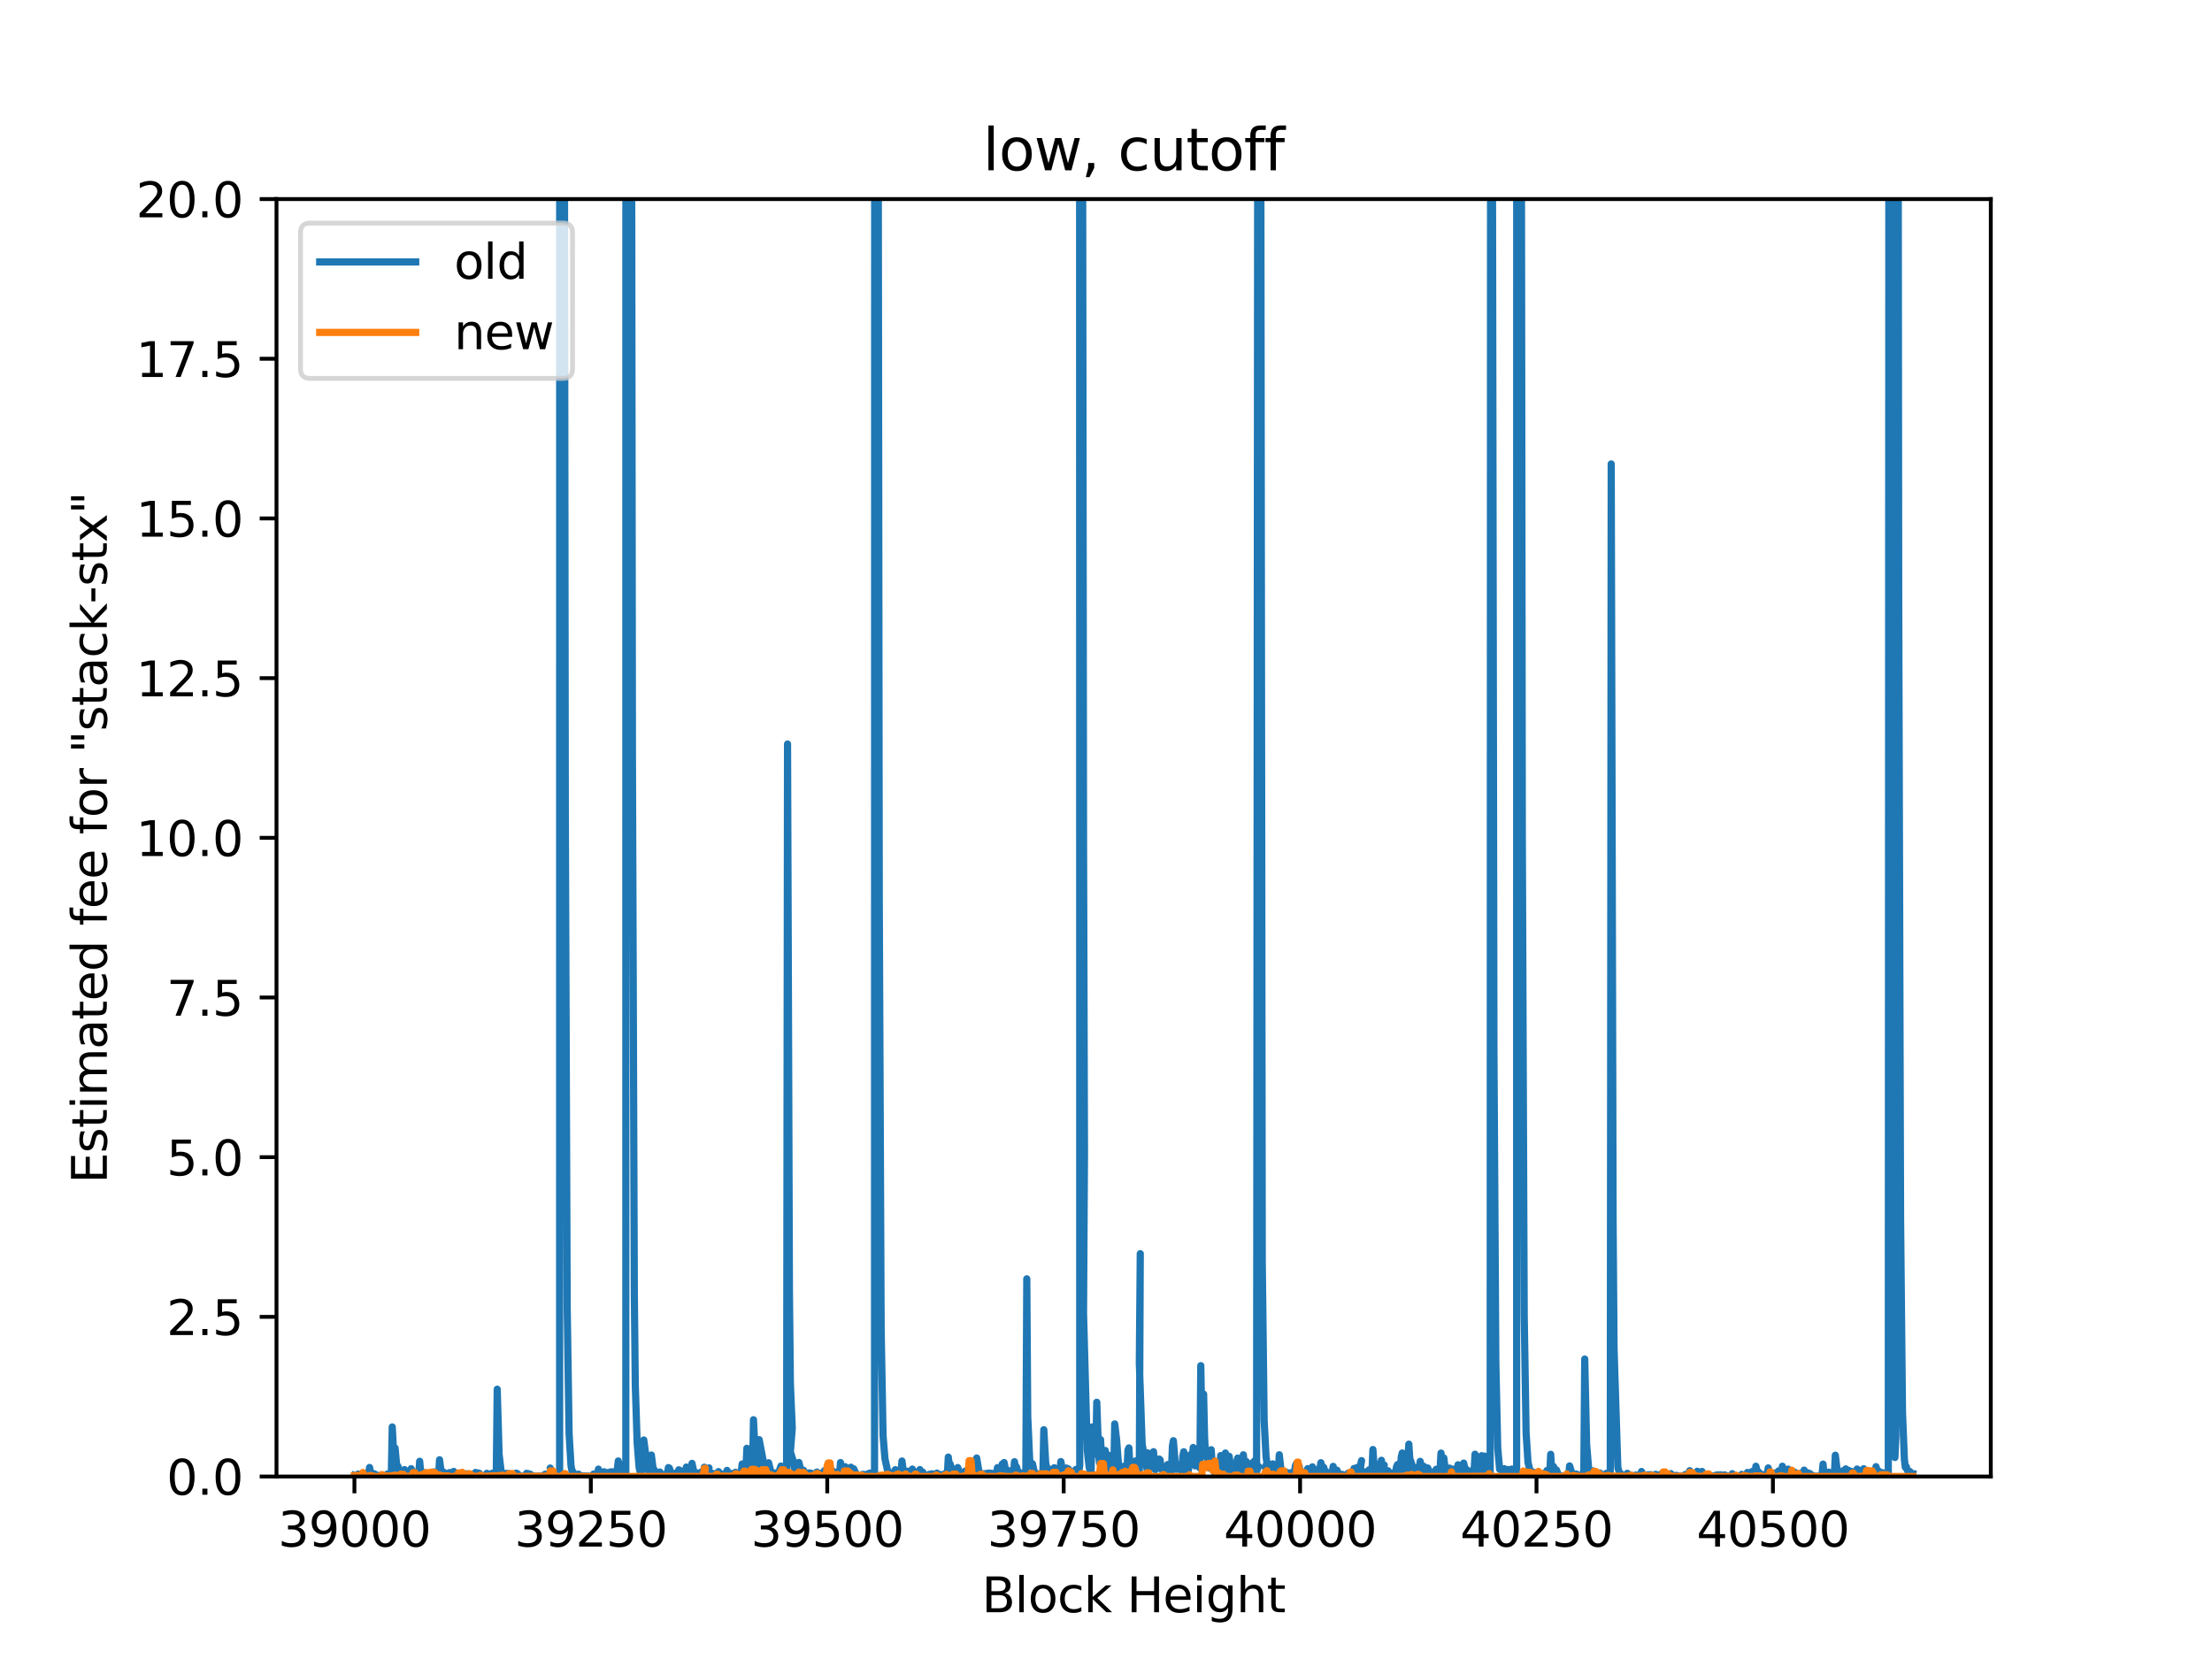 <?xml version="1.0" encoding="utf-8" standalone="no"?>
<!DOCTYPE svg PUBLIC "-//W3C//DTD SVG 1.1//EN"
  "http://www.w3.org/Graphics/SVG/1.1/DTD/svg11.dtd">
<svg height="345.6pt" version="1.1" viewBox="0 0 460.8 345.6" width="460.8pt" xmlns="http://www.w3.org/2000/svg" xmlns:xlink="http://www.w3.org/1999/xlink">
 <defs>
  <style type="text/css">*{stroke-linecap:butt;stroke-linejoin:round;}</style>
 </defs>
 <g id="figure_1">
  <g id="patch_1">
   <path d="M 0 345.6 
L 460.8 345.6 
L 460.8 0 
L 0 0 
z
" style="fill:#ffffff;"/>
  </g>
  <g id="axes_1">
   <g id="patch_2">
    <path d="M 57.6 307.584 
L 414.72 307.584 
L 414.72 41.472 
L 57.6 41.472 
z
" style="fill:#ffffff;"/>
   </g>
   <g id="matplotlib.axis_1">
    <g id="xtick_1">
     <g id="line2d_1">
      <defs>
       <path d="M 0 0 
L 0 3.5 
" id="md571041acd" style="stroke:#000000;stroke-width:0.8;"/>
      </defs>
      <g>
       <use style="stroke:#000000;stroke-width:0.8;" x="73.833" xlink:href="#md571041acd" y="307.584"/>
      </g>
     </g>
     <g id="text_1">
      <!-- 39000 -->
      <g transform="translate(57.926 322.182)scale(0.1 -0.1)">
       <defs>
        <path d="M 2597 2516 
Q 3050 2419 3304 2112 
Q 3559 1806 3559 1356 
Q 3559 666 3084 287 
Q 2609 -91 1734 -91 
Q 1441 -91 1130 -33 
Q 819 25 488 141 
L 488 750 
Q 750 597 1062 519 
Q 1375 441 1716 441 
Q 2309 441 2620 675 
Q 2931 909 2931 1356 
Q 2931 1769 2642 2001 
Q 2353 2234 1838 2234 
L 1294 2234 
L 1294 2753 
L 1863 2753 
Q 2328 2753 2575 2939 
Q 2822 3125 2822 3475 
Q 2822 3834 2567 4026 
Q 2313 4219 1838 4219 
Q 1578 4219 1281 4162 
Q 984 4106 628 3988 
L 628 4550 
Q 988 4650 1302 4700 
Q 1616 4750 1894 4750 
Q 2613 4750 3031 4423 
Q 3450 4097 3450 3541 
Q 3450 3153 3228 2886 
Q 3006 2619 2597 2516 
z
" id="DejaVuSans-33" transform="scale(0.016)"/>
        <path d="M 703 97 
L 703 672 
Q 941 559 1184 500 
Q 1428 441 1663 441 
Q 2288 441 2617 861 
Q 2947 1281 2994 2138 
Q 2813 1869 2534 1725 
Q 2256 1581 1919 1581 
Q 1219 1581 811 2004 
Q 403 2428 403 3163 
Q 403 3881 828 4315 
Q 1253 4750 1959 4750 
Q 2769 4750 3195 4129 
Q 3622 3509 3622 2328 
Q 3622 1225 3098 567 
Q 2575 -91 1691 -91 
Q 1453 -91 1209 -44 
Q 966 3 703 97 
z
M 1959 2075 
Q 2384 2075 2632 2365 
Q 2881 2656 2881 3163 
Q 2881 3666 2632 3958 
Q 2384 4250 1959 4250 
Q 1534 4250 1286 3958 
Q 1038 3666 1038 3163 
Q 1038 2656 1286 2365 
Q 1534 2075 1959 2075 
z
" id="DejaVuSans-39" transform="scale(0.016)"/>
        <path d="M 2034 4250 
Q 1547 4250 1301 3770 
Q 1056 3291 1056 2328 
Q 1056 1369 1301 889 
Q 1547 409 2034 409 
Q 2525 409 2770 889 
Q 3016 1369 3016 2328 
Q 3016 3291 2770 3770 
Q 2525 4250 2034 4250 
z
M 2034 4750 
Q 2819 4750 3233 4129 
Q 3647 3509 3647 2328 
Q 3647 1150 3233 529 
Q 2819 -91 2034 -91 
Q 1250 -91 836 529 
Q 422 1150 422 2328 
Q 422 3509 836 4129 
Q 1250 4750 2034 4750 
z
" id="DejaVuSans-30" transform="scale(0.016)"/>
       </defs>
       <use xlink:href="#DejaVuSans-33"/>
       <use x="63.623" xlink:href="#DejaVuSans-39"/>
       <use x="127.246" xlink:href="#DejaVuSans-30"/>
       <use x="190.869" xlink:href="#DejaVuSans-30"/>
       <use x="254.492" xlink:href="#DejaVuSans-30"/>
      </g>
     </g>
    </g>
    <g id="xtick_2">
     <g id="line2d_2">
      <g>
       <use style="stroke:#000000;stroke-width:0.8;" x="123.083" xlink:href="#md571041acd" y="307.584"/>
      </g>
     </g>
     <g id="text_2">
      <!-- 39250 -->
      <g transform="translate(107.176 322.182)scale(0.1 -0.1)">
       <defs>
        <path d="M 1228 531 
L 3431 531 
L 3431 0 
L 469 0 
L 469 531 
Q 828 903 1448 1529 
Q 2069 2156 2228 2338 
Q 2531 2678 2651 2914 
Q 2772 3150 2772 3378 
Q 2772 3750 2511 3984 
Q 2250 4219 1831 4219 
Q 1534 4219 1204 4116 
Q 875 4013 500 3803 
L 500 4441 
Q 881 4594 1212 4672 
Q 1544 4750 1819 4750 
Q 2544 4750 2975 4387 
Q 3406 4025 3406 3419 
Q 3406 3131 3298 2873 
Q 3191 2616 2906 2266 
Q 2828 2175 2409 1742 
Q 1991 1309 1228 531 
z
" id="DejaVuSans-32" transform="scale(0.016)"/>
        <path d="M 691 4666 
L 3169 4666 
L 3169 4134 
L 1269 4134 
L 1269 2991 
Q 1406 3038 1543 3061 
Q 1681 3084 1819 3084 
Q 2600 3084 3056 2656 
Q 3513 2228 3513 1497 
Q 3513 744 3044 326 
Q 2575 -91 1722 -91 
Q 1428 -91 1123 -41 
Q 819 9 494 109 
L 494 744 
Q 775 591 1075 516 
Q 1375 441 1709 441 
Q 2250 441 2565 725 
Q 2881 1009 2881 1497 
Q 2881 1984 2565 2268 
Q 2250 2553 1709 2553 
Q 1456 2553 1204 2497 
Q 953 2441 691 2322 
L 691 4666 
z
" id="DejaVuSans-35" transform="scale(0.016)"/>
       </defs>
       <use xlink:href="#DejaVuSans-33"/>
       <use x="63.623" xlink:href="#DejaVuSans-39"/>
       <use x="127.246" xlink:href="#DejaVuSans-32"/>
       <use x="190.869" xlink:href="#DejaVuSans-35"/>
       <use x="254.492" xlink:href="#DejaVuSans-30"/>
      </g>
     </g>
    </g>
    <g id="xtick_3">
     <g id="line2d_3">
      <g>
       <use style="stroke:#000000;stroke-width:0.8;" x="172.332" xlink:href="#md571041acd" y="307.584"/>
      </g>
     </g>
     <g id="text_3">
      <!-- 39500 -->
      <g transform="translate(156.426 322.182)scale(0.1 -0.1)">
       <use xlink:href="#DejaVuSans-33"/>
       <use x="63.623" xlink:href="#DejaVuSans-39"/>
       <use x="127.246" xlink:href="#DejaVuSans-35"/>
       <use x="190.869" xlink:href="#DejaVuSans-30"/>
       <use x="254.492" xlink:href="#DejaVuSans-30"/>
      </g>
     </g>
    </g>
    <g id="xtick_4">
     <g id="line2d_4">
      <g>
       <use style="stroke:#000000;stroke-width:0.8;" x="221.582" xlink:href="#md571041acd" y="307.584"/>
      </g>
     </g>
     <g id="text_4">
      <!-- 39750 -->
      <g transform="translate(205.676 322.182)scale(0.1 -0.1)">
       <defs>
        <path d="M 525 4666 
L 3525 4666 
L 3525 4397 
L 1831 0 
L 1172 0 
L 2766 4134 
L 525 4134 
L 525 4666 
z
" id="DejaVuSans-37" transform="scale(0.016)"/>
       </defs>
       <use xlink:href="#DejaVuSans-33"/>
       <use x="63.623" xlink:href="#DejaVuSans-39"/>
       <use x="127.246" xlink:href="#DejaVuSans-37"/>
       <use x="190.869" xlink:href="#DejaVuSans-35"/>
       <use x="254.492" xlink:href="#DejaVuSans-30"/>
      </g>
     </g>
    </g>
    <g id="xtick_5">
     <g id="line2d_5">
      <g>
       <use style="stroke:#000000;stroke-width:0.8;" x="270.832" xlink:href="#md571041acd" y="307.584"/>
      </g>
     </g>
     <g id="text_5">
      <!-- 40000 -->
      <g transform="translate(254.926 322.182)scale(0.1 -0.1)">
       <defs>
        <path d="M 2419 4116 
L 825 1625 
L 2419 1625 
L 2419 4116 
z
M 2253 4666 
L 3047 4666 
L 3047 1625 
L 3713 1625 
L 3713 1100 
L 3047 1100 
L 3047 0 
L 2419 0 
L 2419 1100 
L 313 1100 
L 313 1709 
L 2253 4666 
z
" id="DejaVuSans-34" transform="scale(0.016)"/>
       </defs>
       <use xlink:href="#DejaVuSans-34"/>
       <use x="63.623" xlink:href="#DejaVuSans-30"/>
       <use x="127.246" xlink:href="#DejaVuSans-30"/>
       <use x="190.869" xlink:href="#DejaVuSans-30"/>
       <use x="254.492" xlink:href="#DejaVuSans-30"/>
      </g>
     </g>
    </g>
    <g id="xtick_6">
     <g id="line2d_6">
      <g>
       <use style="stroke:#000000;stroke-width:0.8;" x="320.082" xlink:href="#md571041acd" y="307.584"/>
      </g>
     </g>
     <g id="text_6">
      <!-- 40250 -->
      <g transform="translate(304.175 322.182)scale(0.1 -0.1)">
       <use xlink:href="#DejaVuSans-34"/>
       <use x="63.623" xlink:href="#DejaVuSans-30"/>
       <use x="127.246" xlink:href="#DejaVuSans-32"/>
       <use x="190.869" xlink:href="#DejaVuSans-35"/>
       <use x="254.492" xlink:href="#DejaVuSans-30"/>
      </g>
     </g>
    </g>
    <g id="xtick_7">
     <g id="line2d_7">
      <g>
       <use style="stroke:#000000;stroke-width:0.8;" x="369.331" xlink:href="#md571041acd" y="307.584"/>
      </g>
     </g>
     <g id="text_7">
      <!-- 40500 -->
      <g transform="translate(353.425 322.182)scale(0.1 -0.1)">
       <use xlink:href="#DejaVuSans-34"/>
       <use x="63.623" xlink:href="#DejaVuSans-30"/>
       <use x="127.246" xlink:href="#DejaVuSans-35"/>
       <use x="190.869" xlink:href="#DejaVuSans-30"/>
       <use x="254.492" xlink:href="#DejaVuSans-30"/>
      </g>
     </g>
    </g>
    <g id="text_8">
     <!-- Block Height -->
     <g transform="translate(204.519 335.861)scale(0.1 -0.1)">
      <defs>
       <path d="M 1259 2228 
L 1259 519 
L 2272 519 
Q 2781 519 3026 730 
Q 3272 941 3272 1375 
Q 3272 1813 3026 2020 
Q 2781 2228 2272 2228 
L 1259 2228 
z
M 1259 4147 
L 1259 2741 
L 2194 2741 
Q 2656 2741 2882 2914 
Q 3109 3088 3109 3444 
Q 3109 3797 2882 3972 
Q 2656 4147 2194 4147 
L 1259 4147 
z
M 628 4666 
L 2241 4666 
Q 2963 4666 3353 4366 
Q 3744 4066 3744 3513 
Q 3744 3084 3544 2831 
Q 3344 2578 2956 2516 
Q 3422 2416 3680 2098 
Q 3938 1781 3938 1306 
Q 3938 681 3513 340 
Q 3088 0 2303 0 
L 628 0 
L 628 4666 
z
" id="DejaVuSans-42" transform="scale(0.016)"/>
       <path d="M 603 4863 
L 1178 4863 
L 1178 0 
L 603 0 
L 603 4863 
z
" id="DejaVuSans-6c" transform="scale(0.016)"/>
       <path d="M 1959 3097 
Q 1497 3097 1228 2736 
Q 959 2375 959 1747 
Q 959 1119 1226 758 
Q 1494 397 1959 397 
Q 2419 397 2687 759 
Q 2956 1122 2956 1747 
Q 2956 2369 2687 2733 
Q 2419 3097 1959 3097 
z
M 1959 3584 
Q 2709 3584 3137 3096 
Q 3566 2609 3566 1747 
Q 3566 888 3137 398 
Q 2709 -91 1959 -91 
Q 1206 -91 779 398 
Q 353 888 353 1747 
Q 353 2609 779 3096 
Q 1206 3584 1959 3584 
z
" id="DejaVuSans-6f" transform="scale(0.016)"/>
       <path d="M 3122 3366 
L 3122 2828 
Q 2878 2963 2633 3030 
Q 2388 3097 2138 3097 
Q 1578 3097 1268 2742 
Q 959 2388 959 1747 
Q 959 1106 1268 751 
Q 1578 397 2138 397 
Q 2388 397 2633 464 
Q 2878 531 3122 666 
L 3122 134 
Q 2881 22 2623 -34 
Q 2366 -91 2075 -91 
Q 1284 -91 818 406 
Q 353 903 353 1747 
Q 353 2603 823 3093 
Q 1294 3584 2113 3584 
Q 2378 3584 2631 3529 
Q 2884 3475 3122 3366 
z
" id="DejaVuSans-63" transform="scale(0.016)"/>
       <path d="M 581 4863 
L 1159 4863 
L 1159 1991 
L 2875 3500 
L 3609 3500 
L 1753 1863 
L 3688 0 
L 2938 0 
L 1159 1709 
L 1159 0 
L 581 0 
L 581 4863 
z
" id="DejaVuSans-6b" transform="scale(0.016)"/>
       <path id="DejaVuSans-20" transform="scale(0.016)"/>
       <path d="M 628 4666 
L 1259 4666 
L 1259 2753 
L 3553 2753 
L 3553 4666 
L 4184 4666 
L 4184 0 
L 3553 0 
L 3553 2222 
L 1259 2222 
L 1259 0 
L 628 0 
L 628 4666 
z
" id="DejaVuSans-48" transform="scale(0.016)"/>
       <path d="M 3597 1894 
L 3597 1613 
L 953 1613 
Q 991 1019 1311 708 
Q 1631 397 2203 397 
Q 2534 397 2845 478 
Q 3156 559 3463 722 
L 3463 178 
Q 3153 47 2828 -22 
Q 2503 -91 2169 -91 
Q 1331 -91 842 396 
Q 353 884 353 1716 
Q 353 2575 817 3079 
Q 1281 3584 2069 3584 
Q 2775 3584 3186 3129 
Q 3597 2675 3597 1894 
z
M 3022 2063 
Q 3016 2534 2758 2815 
Q 2500 3097 2075 3097 
Q 1594 3097 1305 2825 
Q 1016 2553 972 2059 
L 3022 2063 
z
" id="DejaVuSans-65" transform="scale(0.016)"/>
       <path d="M 603 3500 
L 1178 3500 
L 1178 0 
L 603 0 
L 603 3500 
z
M 603 4863 
L 1178 4863 
L 1178 4134 
L 603 4134 
L 603 4863 
z
" id="DejaVuSans-69" transform="scale(0.016)"/>
       <path d="M 2906 1791 
Q 2906 2416 2648 2759 
Q 2391 3103 1925 3103 
Q 1463 3103 1205 2759 
Q 947 2416 947 1791 
Q 947 1169 1205 825 
Q 1463 481 1925 481 
Q 2391 481 2648 825 
Q 2906 1169 2906 1791 
z
M 3481 434 
Q 3481 -459 3084 -895 
Q 2688 -1331 1869 -1331 
Q 1566 -1331 1297 -1286 
Q 1028 -1241 775 -1147 
L 775 -588 
Q 1028 -725 1275 -790 
Q 1522 -856 1778 -856 
Q 2344 -856 2625 -561 
Q 2906 -266 2906 331 
L 2906 616 
Q 2728 306 2450 153 
Q 2172 0 1784 0 
Q 1141 0 747 490 
Q 353 981 353 1791 
Q 353 2603 747 3093 
Q 1141 3584 1784 3584 
Q 2172 3584 2450 3431 
Q 2728 3278 2906 2969 
L 2906 3500 
L 3481 3500 
L 3481 434 
z
" id="DejaVuSans-67" transform="scale(0.016)"/>
       <path d="M 3513 2113 
L 3513 0 
L 2938 0 
L 2938 2094 
Q 2938 2591 2744 2837 
Q 2550 3084 2163 3084 
Q 1697 3084 1428 2787 
Q 1159 2491 1159 1978 
L 1159 0 
L 581 0 
L 581 4863 
L 1159 4863 
L 1159 2956 
Q 1366 3272 1645 3428 
Q 1925 3584 2291 3584 
Q 2894 3584 3203 3211 
Q 3513 2838 3513 2113 
z
" id="DejaVuSans-68" transform="scale(0.016)"/>
       <path d="M 1172 4494 
L 1172 3500 
L 2356 3500 
L 2356 3053 
L 1172 3053 
L 1172 1153 
Q 1172 725 1289 603 
Q 1406 481 1766 481 
L 2356 481 
L 2356 0 
L 1766 0 
Q 1100 0 847 248 
Q 594 497 594 1153 
L 594 3053 
L 172 3053 
L 172 3500 
L 594 3500 
L 594 4494 
L 1172 4494 
z
" id="DejaVuSans-74" transform="scale(0.016)"/>
      </defs>
      <use xlink:href="#DejaVuSans-42"/>
      <use x="68.604" xlink:href="#DejaVuSans-6c"/>
      <use x="96.387" xlink:href="#DejaVuSans-6f"/>
      <use x="157.568" xlink:href="#DejaVuSans-63"/>
      <use x="212.549" xlink:href="#DejaVuSans-6b"/>
      <use x="270.459" xlink:href="#DejaVuSans-20"/>
      <use x="302.246" xlink:href="#DejaVuSans-48"/>
      <use x="377.441" xlink:href="#DejaVuSans-65"/>
      <use x="438.965" xlink:href="#DejaVuSans-69"/>
      <use x="466.748" xlink:href="#DejaVuSans-67"/>
      <use x="530.225" xlink:href="#DejaVuSans-68"/>
      <use x="593.604" xlink:href="#DejaVuSans-74"/>
     </g>
    </g>
   </g>
   <g id="matplotlib.axis_2">
    <g id="ytick_1">
     <g id="line2d_8">
      <defs>
       <path d="M 0 0 
L -3.5 0 
" id="mc7c66975a4" style="stroke:#000000;stroke-width:0.8;"/>
      </defs>
      <g>
       <use style="stroke:#000000;stroke-width:0.8;" x="57.6" xlink:href="#mc7c66975a4" y="307.584"/>
      </g>
     </g>
     <g id="text_9">
      <!-- 0.0 -->
      <g transform="translate(34.697 311.383)scale(0.1 -0.1)">
       <defs>
        <path d="M 684 794 
L 1344 794 
L 1344 0 
L 684 0 
L 684 794 
z
" id="DejaVuSans-2e" transform="scale(0.016)"/>
       </defs>
       <use xlink:href="#DejaVuSans-30"/>
       <use x="63.623" xlink:href="#DejaVuSans-2e"/>
       <use x="95.41" xlink:href="#DejaVuSans-30"/>
      </g>
     </g>
    </g>
    <g id="ytick_2">
     <g id="line2d_9">
      <g>
       <use style="stroke:#000000;stroke-width:0.8;" x="57.6" xlink:href="#mc7c66975a4" y="274.32"/>
      </g>
     </g>
     <g id="text_10">
      <!-- 2.5 -->
      <g transform="translate(34.697 278.119)scale(0.1 -0.1)">
       <use xlink:href="#DejaVuSans-32"/>
       <use x="63.623" xlink:href="#DejaVuSans-2e"/>
       <use x="95.41" xlink:href="#DejaVuSans-35"/>
      </g>
     </g>
    </g>
    <g id="ytick_3">
     <g id="line2d_10">
      <g>
       <use style="stroke:#000000;stroke-width:0.8;" x="57.6" xlink:href="#mc7c66975a4" y="241.056"/>
      </g>
     </g>
     <g id="text_11">
      <!-- 5.0 -->
      <g transform="translate(34.697 244.855)scale(0.1 -0.1)">
       <use xlink:href="#DejaVuSans-35"/>
       <use x="63.623" xlink:href="#DejaVuSans-2e"/>
       <use x="95.41" xlink:href="#DejaVuSans-30"/>
      </g>
     </g>
    </g>
    <g id="ytick_4">
     <g id="line2d_11">
      <g>
       <use style="stroke:#000000;stroke-width:0.8;" x="57.6" xlink:href="#mc7c66975a4" y="207.792"/>
      </g>
     </g>
     <g id="text_12">
      <!-- 7.5 -->
      <g transform="translate(34.697 211.591)scale(0.1 -0.1)">
       <use xlink:href="#DejaVuSans-37"/>
       <use x="63.623" xlink:href="#DejaVuSans-2e"/>
       <use x="95.41" xlink:href="#DejaVuSans-35"/>
      </g>
     </g>
    </g>
    <g id="ytick_5">
     <g id="line2d_12">
      <g>
       <use style="stroke:#000000;stroke-width:0.8;" x="57.6" xlink:href="#mc7c66975a4" y="174.528"/>
      </g>
     </g>
     <g id="text_13">
      <!-- 10.0 -->
      <g transform="translate(28.334 178.327)scale(0.1 -0.1)">
       <defs>
        <path d="M 794 531 
L 1825 531 
L 1825 4091 
L 703 3866 
L 703 4441 
L 1819 4666 
L 2450 4666 
L 2450 531 
L 3481 531 
L 3481 0 
L 794 0 
L 794 531 
z
" id="DejaVuSans-31" transform="scale(0.016)"/>
       </defs>
       <use xlink:href="#DejaVuSans-31"/>
       <use x="63.623" xlink:href="#DejaVuSans-30"/>
       <use x="127.246" xlink:href="#DejaVuSans-2e"/>
       <use x="159.033" xlink:href="#DejaVuSans-30"/>
      </g>
     </g>
    </g>
    <g id="ytick_6">
     <g id="line2d_13">
      <g>
       <use style="stroke:#000000;stroke-width:0.8;" x="57.6" xlink:href="#mc7c66975a4" y="141.264"/>
      </g>
     </g>
     <g id="text_14">
      <!-- 12.5 -->
      <g transform="translate(28.334 145.063)scale(0.1 -0.1)">
       <use xlink:href="#DejaVuSans-31"/>
       <use x="63.623" xlink:href="#DejaVuSans-32"/>
       <use x="127.246" xlink:href="#DejaVuSans-2e"/>
       <use x="159.033" xlink:href="#DejaVuSans-35"/>
      </g>
     </g>
    </g>
    <g id="ytick_7">
     <g id="line2d_14">
      <g>
       <use style="stroke:#000000;stroke-width:0.8;" x="57.6" xlink:href="#mc7c66975a4" y="108"/>
      </g>
     </g>
     <g id="text_15">
      <!-- 15.0 -->
      <g transform="translate(28.334 111.799)scale(0.1 -0.1)">
       <use xlink:href="#DejaVuSans-31"/>
       <use x="63.623" xlink:href="#DejaVuSans-35"/>
       <use x="127.246" xlink:href="#DejaVuSans-2e"/>
       <use x="159.033" xlink:href="#DejaVuSans-30"/>
      </g>
     </g>
    </g>
    <g id="ytick_8">
     <g id="line2d_15">
      <g>
       <use style="stroke:#000000;stroke-width:0.8;" x="57.6" xlink:href="#mc7c66975a4" y="74.736"/>
      </g>
     </g>
     <g id="text_16">
      <!-- 17.5 -->
      <g transform="translate(28.334 78.535)scale(0.1 -0.1)">
       <use xlink:href="#DejaVuSans-31"/>
       <use x="63.623" xlink:href="#DejaVuSans-37"/>
       <use x="127.246" xlink:href="#DejaVuSans-2e"/>
       <use x="159.033" xlink:href="#DejaVuSans-35"/>
      </g>
     </g>
    </g>
    <g id="ytick_9">
     <g id="line2d_16">
      <g>
       <use style="stroke:#000000;stroke-width:0.8;" x="57.6" xlink:href="#mc7c66975a4" y="41.472"/>
      </g>
     </g>
     <g id="text_17">
      <!-- 20.0 -->
      <g transform="translate(28.334 45.271)scale(0.1 -0.1)">
       <use xlink:href="#DejaVuSans-32"/>
       <use x="63.623" xlink:href="#DejaVuSans-30"/>
       <use x="127.246" xlink:href="#DejaVuSans-2e"/>
       <use x="159.033" xlink:href="#DejaVuSans-30"/>
      </g>
     </g>
    </g>
    <g id="text_18">
     <!-- Estimated fee for "stack-stx" -->
     <g transform="translate(22.255 246.544)rotate(-90)scale(0.1 -0.1)">
      <defs>
       <path d="M 628 4666 
L 3578 4666 
L 3578 4134 
L 1259 4134 
L 1259 2753 
L 3481 2753 
L 3481 2222 
L 1259 2222 
L 1259 531 
L 3634 531 
L 3634 0 
L 628 0 
L 628 4666 
z
" id="DejaVuSans-45" transform="scale(0.016)"/>
       <path d="M 2834 3397 
L 2834 2853 
Q 2591 2978 2328 3040 
Q 2066 3103 1784 3103 
Q 1356 3103 1142 2972 
Q 928 2841 928 2578 
Q 928 2378 1081 2264 
Q 1234 2150 1697 2047 
L 1894 2003 
Q 2506 1872 2764 1633 
Q 3022 1394 3022 966 
Q 3022 478 2636 193 
Q 2250 -91 1575 -91 
Q 1294 -91 989 -36 
Q 684 19 347 128 
L 347 722 
Q 666 556 975 473 
Q 1284 391 1588 391 
Q 1994 391 2212 530 
Q 2431 669 2431 922 
Q 2431 1156 2273 1281 
Q 2116 1406 1581 1522 
L 1381 1569 
Q 847 1681 609 1914 
Q 372 2147 372 2553 
Q 372 3047 722 3315 
Q 1072 3584 1716 3584 
Q 2034 3584 2315 3537 
Q 2597 3491 2834 3397 
z
" id="DejaVuSans-73" transform="scale(0.016)"/>
       <path d="M 3328 2828 
Q 3544 3216 3844 3400 
Q 4144 3584 4550 3584 
Q 5097 3584 5394 3201 
Q 5691 2819 5691 2113 
L 5691 0 
L 5113 0 
L 5113 2094 
Q 5113 2597 4934 2840 
Q 4756 3084 4391 3084 
Q 3944 3084 3684 2787 
Q 3425 2491 3425 1978 
L 3425 0 
L 2847 0 
L 2847 2094 
Q 2847 2600 2669 2842 
Q 2491 3084 2119 3084 
Q 1678 3084 1418 2786 
Q 1159 2488 1159 1978 
L 1159 0 
L 581 0 
L 581 3500 
L 1159 3500 
L 1159 2956 
Q 1356 3278 1631 3431 
Q 1906 3584 2284 3584 
Q 2666 3584 2933 3390 
Q 3200 3197 3328 2828 
z
" id="DejaVuSans-6d" transform="scale(0.016)"/>
       <path d="M 2194 1759 
Q 1497 1759 1228 1600 
Q 959 1441 959 1056 
Q 959 750 1161 570 
Q 1363 391 1709 391 
Q 2188 391 2477 730 
Q 2766 1069 2766 1631 
L 2766 1759 
L 2194 1759 
z
M 3341 1997 
L 3341 0 
L 2766 0 
L 2766 531 
Q 2569 213 2275 61 
Q 1981 -91 1556 -91 
Q 1019 -91 701 211 
Q 384 513 384 1019 
Q 384 1609 779 1909 
Q 1175 2209 1959 2209 
L 2766 2209 
L 2766 2266 
Q 2766 2663 2505 2880 
Q 2244 3097 1772 3097 
Q 1472 3097 1187 3025 
Q 903 2953 641 2809 
L 641 3341 
Q 956 3463 1253 3523 
Q 1550 3584 1831 3584 
Q 2591 3584 2966 3190 
Q 3341 2797 3341 1997 
z
" id="DejaVuSans-61" transform="scale(0.016)"/>
       <path d="M 2906 2969 
L 2906 4863 
L 3481 4863 
L 3481 0 
L 2906 0 
L 2906 525 
Q 2725 213 2448 61 
Q 2172 -91 1784 -91 
Q 1150 -91 751 415 
Q 353 922 353 1747 
Q 353 2572 751 3078 
Q 1150 3584 1784 3584 
Q 2172 3584 2448 3432 
Q 2725 3281 2906 2969 
z
M 947 1747 
Q 947 1113 1208 752 
Q 1469 391 1925 391 
Q 2381 391 2643 752 
Q 2906 1113 2906 1747 
Q 2906 2381 2643 2742 
Q 2381 3103 1925 3103 
Q 1469 3103 1208 2742 
Q 947 2381 947 1747 
z
" id="DejaVuSans-64" transform="scale(0.016)"/>
       <path d="M 2375 4863 
L 2375 4384 
L 1825 4384 
Q 1516 4384 1395 4259 
Q 1275 4134 1275 3809 
L 1275 3500 
L 2222 3500 
L 2222 3053 
L 1275 3053 
L 1275 0 
L 697 0 
L 697 3053 
L 147 3053 
L 147 3500 
L 697 3500 
L 697 3744 
Q 697 4328 969 4595 
Q 1241 4863 1831 4863 
L 2375 4863 
z
" id="DejaVuSans-66" transform="scale(0.016)"/>
       <path d="M 2631 2963 
Q 2534 3019 2420 3045 
Q 2306 3072 2169 3072 
Q 1681 3072 1420 2755 
Q 1159 2438 1159 1844 
L 1159 0 
L 581 0 
L 581 3500 
L 1159 3500 
L 1159 2956 
Q 1341 3275 1631 3429 
Q 1922 3584 2338 3584 
Q 2397 3584 2469 3576 
Q 2541 3569 2628 3553 
L 2631 2963 
z
" id="DejaVuSans-72" transform="scale(0.016)"/>
       <path d="M 1147 4666 
L 1147 2931 
L 616 2931 
L 616 4666 
L 1147 4666 
z
M 2328 4666 
L 2328 2931 
L 1797 2931 
L 1797 4666 
L 2328 4666 
z
" id="DejaVuSans-22" transform="scale(0.016)"/>
       <path d="M 313 2009 
L 1997 2009 
L 1997 1497 
L 313 1497 
L 313 2009 
z
" id="DejaVuSans-2d" transform="scale(0.016)"/>
       <path d="M 3513 3500 
L 2247 1797 
L 3578 0 
L 2900 0 
L 1881 1375 
L 863 0 
L 184 0 
L 1544 1831 
L 300 3500 
L 978 3500 
L 1906 2253 
L 2834 3500 
L 3513 3500 
z
" id="DejaVuSans-78" transform="scale(0.016)"/>
      </defs>
      <use xlink:href="#DejaVuSans-45"/>
      <use x="63.184" xlink:href="#DejaVuSans-73"/>
      <use x="115.283" xlink:href="#DejaVuSans-74"/>
      <use x="154.492" xlink:href="#DejaVuSans-69"/>
      <use x="182.275" xlink:href="#DejaVuSans-6d"/>
      <use x="279.688" xlink:href="#DejaVuSans-61"/>
      <use x="340.967" xlink:href="#DejaVuSans-74"/>
      <use x="380.176" xlink:href="#DejaVuSans-65"/>
      <use x="441.699" xlink:href="#DejaVuSans-64"/>
      <use x="505.176" xlink:href="#DejaVuSans-20"/>
      <use x="536.963" xlink:href="#DejaVuSans-66"/>
      <use x="572.168" xlink:href="#DejaVuSans-65"/>
      <use x="633.691" xlink:href="#DejaVuSans-65"/>
      <use x="695.215" xlink:href="#DejaVuSans-20"/>
      <use x="727.002" xlink:href="#DejaVuSans-66"/>
      <use x="762.207" xlink:href="#DejaVuSans-6f"/>
      <use x="823.389" xlink:href="#DejaVuSans-72"/>
      <use x="864.502" xlink:href="#DejaVuSans-20"/>
      <use x="896.289" xlink:href="#DejaVuSans-22"/>
      <use x="942.285" xlink:href="#DejaVuSans-73"/>
      <use x="994.385" xlink:href="#DejaVuSans-74"/>
      <use x="1033.594" xlink:href="#DejaVuSans-61"/>
      <use x="1094.873" xlink:href="#DejaVuSans-63"/>
      <use x="1149.854" xlink:href="#DejaVuSans-6b"/>
      <use x="1207.764" xlink:href="#DejaVuSans-2d"/>
      <use x="1243.848" xlink:href="#DejaVuSans-73"/>
      <use x="1295.947" xlink:href="#DejaVuSans-74"/>
      <use x="1335.156" xlink:href="#DejaVuSans-78"/>
      <use x="1394.336" xlink:href="#DejaVuSans-22"/>
     </g>
    </g>
   </g>
   <g id="line2d_17">
    <path clip-path="url(#p9e775d023e)" d="M 73.833 307.369 
L 74.03 307.444 
L 73.833 307.391 
L 74.424 307.316 
L 74.621 307.07 
L 75.409 307.517 
L 75.212 307.546 
L 75.803 306.923 
L 76 307.221 
L 76.197 306.897 
L 76.394 307.078 
L 76.591 306.901 
L 76.788 307.184 
L 76.985 305.697 
L 77.182 306.634 
L 77.576 307.21 
L 77.97 307.018 
L 78.561 307.355 
L 78.955 307.498 
L 79.152 307.337 
L 79.349 307.455 
L 79.743 307.25 
L 80.137 307.494 
L 80.531 307.554 
L 80.728 307.05 
L 80.925 307.111 
L 81.122 307.315 
L 81.516 307.251 
L 81.713 297.255 
L 82.107 304.736 
L 82.304 301.655 
L 82.698 305.903 
L 82.895 305.429 
L 83.289 306.955 
L 83.486 307.064 
L 83.683 306.865 
L 83.88 306.845 
L 84.077 307.21 
L 84.274 306.139 
L 84.865 307.28 
L 85.062 307.427 
L 85.456 307.037 
L 85.653 305.958 
L 85.85 306.738 
L 86.047 306.505 
L 86.244 307.038 
L 86.441 307.105 
L 86.835 307.457 
L 87.032 307.516 
L 87.229 307.339 
L 87.426 304.411 
L 87.623 306.507 
L 87.82 306.84 
L 88.411 306.795 
L 88.608 306.797 
L 88.805 307.158 
L 89.002 306.962 
L 89.199 307.24 
L 89.79 306.84 
L 90.184 307.355 
L 90.381 306.619 
L 90.775 306.848 
L 91.169 307.391 
L 91.366 307.461 
L 91.563 304.095 
L 91.957 307.113 
L 92.351 306.625 
L 92.745 307.309 
L 92.942 306.925 
L 93.336 307.198 
L 93.533 306.828 
L 93.73 306.759 
L 93.927 307.131 
L 94.124 307.219 
L 94.321 306.97 
L 94.518 306.521 
L 94.715 306.749 
L 94.912 307.158 
L 95.7 307.512 
L 96.094 306.943 
L 96.291 306.884 
L 96.685 307.355 
L 96.882 307.437 
L 97.079 307.044 
L 97.276 307.021 
L 97.473 307.27 
L 97.67 307.048 
L 97.867 307.111 
L 98.261 307.436 
L 98.655 307.506 
L 99.049 306.735 
L 99.246 306.923 
L 99.443 306.823 
L 99.837 306.9 
L 100.231 307.37 
L 100.428 307.507 
L 101.216 307.396 
L 101.413 306.918 
L 101.807 307.441 
L 102.201 307.457 
L 102.398 306.949 
L 102.201 307.201 
L 102.595 306.9 
L 102.792 307.209 
L 102.989 307.241 
L 103.186 306.757 
L 103.383 307.137 
L 103.58 289.397 
L 103.974 302.988 
L 104.368 306.291 
L 104.762 307.115 
L 104.959 307.137 
L 105.353 307.391 
L 105.55 306.916 
L 105.747 307.192 
L 105.944 307.009 
L 106.141 306.997 
L 106.338 307.258 
L 106.535 307.108 
L 106.929 307.425 
L 107.126 307.477 
L 107.323 307.261 
L 107.52 306.876 
L 107.717 306.949 
L 108.308 307.451 
L 109.096 307.552 
L 109.49 307.555 
L 109.687 306.913 
L 109.884 307.221 
L 110.081 306.986 
L 109.884 307.252 
L 110.278 307.386 
L 110.475 307.105 
L 110.869 307.434 
L 111.46 307.507 
L 113.233 307.499 
L 113.43 307.181 
L 113.627 307.089 
L 114.021 307.403 
L 114.415 307.325 
L 114.612 306.605 
L 114.809 306.715 
L 114.612 305.82 
L 115.203 307.016 
L 115.597 307.41 
L 115.794 307.128 
L 115.991 307.379 
L 116.582 307.499 
L 116.596 -1 
M 117.544 -1 
L 117.764 168.529 
L 118.158 272.602 
L 118.552 298.662 
L 118.946 305.26 
L 119.143 306.408 
L 119.34 306.555 
L 119.734 307.265 
L 120.325 307.427 
L 120.522 307.084 
L 120.719 307.266 
L 120.522 307.398 
L 121.31 307.459 
L 123.477 307.525 
L 123.674 307.054 
L 123.871 307.306 
L 124.068 307.342 
L 124.265 307.204 
L 124.462 307.365 
L 124.659 306.045 
L 124.855 306.782 
L 125.446 307.327 
L 125.643 307.076 
L 125.84 306.591 
L 126.037 307.055 
L 126.234 307.031 
L 126.431 307.275 
L 126.628 306.753 
L 126.825 307.136 
L 127.022 306.98 
L 127.219 306.606 
L 127.416 306.992 
L 127.613 306.612 
L 128.007 306.821 
L 127.613 306.631 
L 128.401 306.776 
L 128.598 306.1 
L 128.795 304.344 
L 128.992 305.948 
L 129.189 305.079 
L 129.583 306.86 
L 129.78 306.689 
L 129.977 306.041 
L 130.174 306.785 
L 130.371 306.805 
L 130.384 -1 
M 131.546 -1 
L 131.75 158.64 
L 132.144 269.696 
L 132.341 288.529 
L 132.735 300.667 
L 133.129 305.632 
L 133.523 307.287 
L 133.72 304.627 
L 133.917 306.078 
L 134.114 299.969 
L 134.902 305.968 
L 135.099 306.444 
L 135.296 306.338 
L 135.493 306.918 
L 135.69 303.105 
L 136.084 306.247 
L 136.281 306.155 
L 136.675 307.183 
L 136.872 306.715 
L 137.266 307.051 
L 137.463 306.641 
L 137.66 307.11 
L 137.857 307.263 
L 138.054 307.157 
L 138.251 307.417 
L 139.039 306.841 
L 139.236 305.724 
L 139.433 305.817 
L 139.827 306.995 
L 140.418 307.5 
L 140.812 306.851 
L 141.206 306.836 
L 141.403 306.186 
L 141.6 306.852 
L 141.797 306.381 
L 142.191 307.152 
L 142.388 306.893 
L 142.585 306.402 
L 142.782 306.99 
L 142.979 305.613 
L 143.176 306.566 
L 143.373 306.357 
L 143.57 306.597 
L 143.767 306.521 
L 143.964 307.02 
L 144.161 304.845 
L 144.555 306.799 
L 144.752 306.62 
L 145.146 306.865 
L 145.54 307.333 
L 145.934 307.262 
L 146.131 306.586 
L 146.328 306.514 
L 146.525 307.014 
L 146.722 306.68 
L 146.919 305.82 
L 146.722 305.646 
L 147.116 306.582 
L 147.51 306.851 
L 147.707 305.789 
L 146.919 306.602 
L 148.495 306.94 
L 148.692 307.229 
L 148.889 307.027 
L 149.283 306.945 
L 149.48 307.215 
L 149.677 306.561 
L 150.268 307.257 
L 150.465 307.375 
L 150.662 307.1 
L 150.859 307.296 
L 151.056 307.287 
L 151.253 307.056 
L 151.45 306.311 
L 151.647 306.8 
L 151.844 306.803 
L 152.238 307.272 
L 152.632 306.94 
L 152.829 307.04 
L 153.026 306.96 
L 153.223 306.7 
L 153.617 306.943 
L 153.814 306.884 
L 154.011 306.95 
L 154.208 307.234 
L 154.405 306.816 
L 154.602 304.978 
L 154.799 305.769 
L 154.996 305.862 
L 155.39 306.268 
L 155.587 301.699 
L 155.981 305.359 
L 156.178 306.156 
L 156.375 306.033 
L 156.572 306.429 
L 156.769 306.218 
L 156.966 295.756 
L 157.36 303.914 
L 157.754 306.159 
L 157.951 306.37 
L 158.148 306.264 
L 158.542 306.685 
L 158.148 299.906 
L 159.33 306.124 
L 159.921 306.577 
L 160.118 304.717 
L 160.512 306.304 
L 160.906 307.005 
L 161.3 306.844 
L 161.694 306.862 
L 161.891 306.842 
L 162.285 306.507 
L 162.482 306.789 
L 162.285 306.58 
L 162.679 305.408 
L 163.073 306.515 
L 163.467 307.257 
L 163.664 305.747 
L 163.861 306.094 
L 164.058 154.995 
L 164.452 268.972 
L 164.649 288.191 
L 165.043 297.508 
L 164.649 302.459 
L 165.24 304.32 
L 165.437 305.722 
L 165.634 305.906 
L 166.225 307.1 
L 166.422 304.647 
L 166.816 306.23 
L 167.21 306.763 
L 167.407 306.289 
L 167.801 307.177 
L 167.998 307.326 
L 168.589 306.828 
L 168.786 307.078 
L 168.983 306.888 
L 169.18 307.188 
L 169.377 307.233 
L 169.574 307.03 
L 169.771 307.274 
L 169.968 307.231 
L 170.165 306.656 
L 170.559 307.241 
L 170.756 306.897 
L 170.953 307.208 
L 171.15 307.235 
L 171.347 307.383 
L 171.544 307.308 
L 171.741 306.353 
L 172.135 306.707 
L 172.332 306.766 
L 172.529 305.849 
L 172.726 306.683 
L 173.12 306.083 
L 173.317 306.541 
L 173.514 306.491 
L 173.908 307.209 
L 174.105 307.364 
L 174.302 306.668 
L 174.499 307.016 
L 174.893 307.19 
L 175.09 304.674 
L 175.287 306.096 
L 175.484 306.63 
L 175.681 306.36 
L 175.878 306.403 
L 176.075 305.538 
L 175.878 306.268 
L 176.272 306.893 
L 176.469 306.917 
L 176.666 307.218 
L 176.863 306.831 
L 177.06 306.988 
L 177.257 305.647 
L 177.454 306.255 
L 177.848 305.986 
L 178.242 306.853 
L 178.636 307.336 
L 179.03 307.408 
L 179.227 307.469 
L 179.621 307.166 
L 179.818 307.127 
L 180.015 307.328 
L 180.212 307.168 
L 180.409 307.311 
L 180.606 307.24 
L 180.803 307.032 
L 181 307.163 
L 181.197 306.859 
L 181.394 307.188 
L 181.591 307.024 
L 181.985 307.344 
L 182.182 307.369 
L 182.214 -1 
M 182.913 -1 
L 183.167 187.661 
L 183.561 276.938 
L 183.955 299.036 
L 184.349 303.872 
L 184.94 306.582 
L 185.137 307.056 
L 185.334 307.19 
L 185.728 307.09 
L 186.122 307.224 
L 186.319 306.445 
L 186.516 306.157 
L 186.713 306.837 
L 187.107 306.53 
L 187.501 306.745 
L 187.698 306.785 
L 187.895 304.352 
L 188.092 305.839 
L 188.683 307.176 
L 188.88 306.98 
L 189.077 306.489 
L 189.274 306.549 
L 189.668 307.037 
L 189.865 306.931 
L 190.062 306.034 
L 189.865 306.43 
L 190.259 306.627 
L 190.456 306.534 
L 191.441 307.237 
L 191.638 306.138 
L 192.032 307.179 
L 192.229 306.669 
L 192.426 307.094 
L 192.82 307.264 
L 193.411 307.316 
L 193.214 307.417 
L 193.608 307.121 
L 193.805 307.248 
L 194.002 307.05 
L 194.199 307.029 
L 194.396 307.274 
L 194.987 307.307 
L 195.184 306.876 
L 195.775 307.421 
L 195.972 307.177 
L 196.366 307.397 
L 196.563 307.253 
L 196.76 307.386 
L 196.957 306.913 
L 197.154 306.853 
L 197.351 307.186 
L 197.548 303.538 
L 197.745 305.181 
L 197.942 304.978 
L 198.336 306.363 
L 198.73 307.23 
L 199.124 306.619 
L 199.321 306.722 
L 199.518 305.718 
L 199.715 306.272 
L 200.306 307.121 
L 200.503 307.22 
L 200.897 306.97 
L 201.094 307.244 
L 201.291 306.96 
L 201.094 306.435 
L 201.488 306.504 
L 201.882 306.745 
L 202.079 306.659 
L 202.276 306.997 
L 202.473 306.818 
L 202.67 305.082 
L 202.867 305.791 
L 203.064 305.062 
L 203.261 306.096 
L 203.458 303.732 
L 203.852 306.097 
L 204.049 306.835 
L 204.443 307.032 
L 204.64 307.281 
L 205.034 306.983 
L 205.231 307.108 
L 205.625 306.912 
L 205.822 307.027 
L 206.216 306.895 
L 206.019 306.86 
L 206.807 306.953 
L 207.398 306.897 
L 207.595 307.138 
L 207.792 305.735 
L 207.989 306.627 
L 208.186 306.534 
L 208.383 306.679 
L 208.58 306.597 
L 208.777 304.998 
L 208.974 306.258 
L 209.171 304.672 
L 209.565 306.784 
L 209.762 306.848 
L 209.959 306.471 
L 210.156 306.365 
L 210.55 306.997 
L 210.944 306.819 
L 211.141 307.169 
L 211.338 304.5 
L 211.535 305.857 
L 211.732 305.545 
L 212.126 306.845 
L 212.323 307.182 
L 212.52 306.811 
L 212.717 307.165 
L 213.111 306.822 
L 213.505 307.067 
L 213.702 307.116 
L 213.899 266.4 
L 214.096 295.084 
L 214.49 303.886 
L 214.687 305.355 
L 214.884 305.357 
L 215.081 304.92 
L 215.475 306.734 
L 215.869 307.202 
L 216.066 307.184 
L 216.263 307.025 
L 216.46 307.299 
L 216.657 307.149 
L 217.051 307.387 
L 217.248 307.257 
L 217.445 297.834 
L 217.839 304.728 
L 218.233 306.517 
L 218.43 305.962 
L 218.627 306.61 
L 218.824 306.205 
L 219.021 306.731 
L 219.218 306.833 
L 219.612 305.755 
L 220.203 307.169 
L 220.4 306.276 
L 220.597 306.638 
L 220.794 306.731 
L 220.991 304.465 
L 221.385 306.451 
L 221.779 306.904 
L 221.582 306.864 
L 221.976 306.653 
L 222.173 305.824 
L 222.37 306.204 
L 222.567 306.009 
L 222.764 306.764 
L 223.355 307.365 
L 223.552 307.095 
L 223.749 306.439 
L 223.946 306.484 
L 224.143 306.105 
L 224.537 306.233 
L 224.734 306.529 
L 224.931 305.262 
L 224.902 -1 
M 225.489 -1 
L 225.719 174.875 
L 225.916 240.279 
L 225.719 273.552 
L 226.507 302.225 
L 226.901 305.72 
L 227.098 306.363 
L 227.295 306.594 
L 227.492 297.257 
L 227.886 302.16 
L 228.083 298.595 
L 228.28 302.909 
L 228.477 292.115 
L 228.871 303.051 
L 229.068 304.746 
L 229.265 299.888 
L 229.462 303.357 
L 230.053 305.091 
L 230.25 302.164 
L 230.644 305.686 
L 230.841 305.798 
L 231.038 303.176 
L 231.432 306.369 
L 231.629 306.597 
L 231.826 305.828 
L 232.023 306.482 
L 232.22 296.627 
L 232.614 299.949 
L 233.008 305.176 
L 233.402 306.275 
L 233.599 306.298 
L 233.796 306.104 
L 233.993 306.464 
L 234.19 305.413 
L 234.387 306.119 
L 234.584 305.847 
L 234.781 306.336 
L 234.978 302.085 
L 235.175 301.626 
L 235.372 305.532 
L 235.569 306.179 
L 235.766 305.271 
L 236.16 306.436 
L 236.554 304.335 
L 236.751 305.58 
L 237.145 306.418 
L 237.342 306.429 
L 237.539 261.16 
L 237.342 283.992 
L 237.933 300.837 
L 238.327 303.157 
L 238.524 303.375 
L 238.918 305.947 
L 239.115 302.668 
L 239.509 303.408 
L 239.706 304.422 
L 239.903 304.378 
L 240.1 305.586 
L 240.297 302.412 
L 240.494 304.603 
L 239.903 305.522 
L 240.691 306.173 
L 240.888 304.629 
L 241.479 303.941 
L 241.676 304.127 
L 241.873 305.822 
L 242.267 306.559 
L 242.661 306.343 
L 243.252 305.082 
L 243.449 306.301 
L 243.646 305.221 
L 244.04 306.366 
L 244.237 301.245 
L 244.434 300.119 
L 244.828 304.904 
L 245.025 306.104 
L 245.222 305.233 
L 245.419 305.29 
L 245.616 306.057 
L 245.813 305.133 
L 246.01 306.326 
L 246.207 306.569 
L 246.404 303.357 
L 246.601 302.423 
L 247.192 306.08 
L 247.389 306.261 
L 247.586 306.202 
L 247.783 303.278 
L 247.98 303.045 
L 248.177 304.178 
L 248.374 303.696 
L 248.571 301.542 
L 248.965 305.367 
L 249.162 302.685 
L 249.556 305.425 
L 249.753 305.139 
L 249.95 305.79 
L 250.147 284.488 
L 250.344 294.927 
L 250.738 290.417 
L 250.935 299.339 
L 251.132 303.082 
L 251.526 303.831 
L 251.92 305.84 
L 252.117 304.614 
L 252.314 302.001 
L 252.511 304.788 
L 252.708 305.806 
L 252.905 304.396 
L 253.299 306.468 
L 252.905 306.631 
L 253.496 305.482 
L 253.89 306.992 
L 254.087 307.046 
L 254.284 303.217 
L 254.481 304.829 
L 254.678 304.024 
L 255.072 306.163 
L 255.269 302.689 
L 255.86 306.142 
L 256.057 303.372 
L 256.451 306.212 
L 256.648 306.519 
L 256.845 306.46 
L 257.042 305.837 
L 257.436 306.925 
L 257.633 304.472 
L 257.83 303.749 
L 258.224 306.429 
L 258.421 306.435 
L 258.815 306.727 
L 259.012 303.058 
L 259.209 305.288 
L 259.406 305.865 
L 259.603 304.445 
L 259.8 305.443 
L 259.997 304.826 
L 260.194 305.634 
L 260.391 305.281 
L 260.982 307.152 
L 261.179 305.529 
L 260.982 304.717 
L 261.376 304.303 
L 261.77 306.541 
L 262.164 305.452 
L 261.77 306.485 
L 262.027 -1 
M 262.61 -1 
L 262.952 262.794 
L 263.346 295.942 
L 263.74 303.407 
L 263.937 304.84 
L 263.543 305.64 
L 263.937 305.956 
L 264.134 306.737 
L 264.331 306.591 
L 264.528 306.859 
L 264.725 306.512 
L 265.119 304.942 
L 265.316 306.23 
L 265.513 305.314 
L 265.71 306.069 
L 265.907 305.45 
L 266.301 306.362 
L 266.498 303.048 
L 266.892 306.562 
L 267.286 307.285 
L 267.483 307.162 
L 267.68 307.223 
L 267.877 306.647 
L 268.074 306.904 
L 268.862 306.805 
L 269.059 307.161 
L 269.256 306.803 
L 269.65 306.685 
L 269.847 305.386 
L 270.044 304.927 
L 270.241 305.876 
L 270.438 305.969 
L 270.635 305.455 
L 270.832 306.512 
L 271.029 306.448 
L 271.226 307.011 
L 271.62 306.856 
L 272.014 307.358 
L 272.211 307.522 
L 272.408 305.943 
L 272.605 306.32 
L 272.802 306.946 
L 273.196 306.562 
L 273.393 305.567 
L 273.787 306.196 
L 273.984 306.857 
L 274.181 306.653 
L 274.575 307.342 
L 274.772 307.084 
L 275.166 304.707 
L 275.56 306.295 
L 275.757 305.682 
L 275.954 306.628 
L 276.151 306.45 
L 275.954 307.01 
L 276.545 307.417 
L 276.742 306.929 
L 277.136 307.371 
L 277.53 306.736 
L 277.727 305.473 
L 277.924 307.021 
L 278.121 307.408 
L 278.318 307.491 
L 278.515 306.267 
L 278.712 306.92 
L 278.909 306.872 
L 279.303 307.398 
L 279.5 307.486 
L 279.697 307.155 
L 280.091 307.441 
L 280.485 307.54 
L 280.879 306.857 
L 281.076 307.196 
L 281.273 306.818 
L 281.47 306.913 
L 281.667 306.82 
L 281.47 307.169 
L 281.864 306.805 
L 282.061 305.91 
L 282.455 307.131 
L 282.652 305.732 
L 283.046 307.326 
L 283.243 306.886 
L 283.637 304.271 
L 283.243 305.894 
L 284.031 306.706 
L 284.622 306.597 
L 284.819 306.911 
L 285.213 306.186 
L 285.41 306.597 
L 285.607 306.519 
L 285.804 306.672 
L 286.001 301.959 
L 286.198 304.739 
L 286.986 306.688 
L 287.183 306.565 
L 286.592 305.387 
L 287.38 304.958 
L 287.577 305.7 
L 287.774 304.201 
L 287.971 305.86 
L 288.168 305.972 
L 288.365 305.199 
L 288.168 305.82 
L 288.759 307.098 
L 288.956 306.961 
L 289.153 306.376 
L 289.547 307.188 
L 289.744 307.353 
L 289.941 306.897 
L 290.335 307.393 
L 290.532 307.473 
L 290.926 305.563 
L 291.123 305.104 
L 291.517 306.645 
L 291.714 306.208 
L 291.911 303.485 
L 292.108 302.682 
L 292.502 305.789 
L 292.699 305.165 
L 293.093 306.661 
L 293.487 300.846 
L 293.684 303.835 
L 294.078 304.924 
L 294.275 306.249 
L 294.866 306.855 
L 295.063 306.744 
L 295.26 306.785 
L 295.457 305.511 
L 295.654 306.348 
L 295.851 304.427 
L 296.245 306.317 
L 296.442 306.751 
L 296.639 305.48 
L 296.836 306.499 
L 297.033 306.753 
L 297.23 306.789 
L 297.427 305.803 
L 297.821 306.688 
L 298.215 306.773 
L 298.609 306.719 
L 298.806 306.772 
L 299.2 306.064 
L 299.397 306.817 
L 299.594 306.629 
L 299.791 307.079 
L 299.988 306.152 
L 300.185 302.695 
L 300.382 305.134 
L 300.579 306.158 
L 300.776 303.713 
L 301.17 307.088 
L 301.367 307.329 
L 301.564 307.077 
L 301.761 307.326 
L 301.958 305.829 
L 302.155 306.702 
L 302.352 306.571 
L 302.549 306.698 
L 302.746 306.044 
L 303.14 306.741 
L 303.337 306.593 
L 303.534 307.018 
L 304.125 305.961 
L 304.322 306.739 
L 303.731 305.142 
L 304.519 305.983 
L 304.913 304.788 
L 305.307 306.54 
L 305.504 306.126 
L 305.898 307.071 
L 306.095 307.025 
L 306.292 307.278 
L 306.489 307.051 
L 306.883 306.147 
L 307.08 306.486 
L 307.277 302.937 
L 307.474 305.254 
L 307.671 305.496 
L 307.868 305.427 
L 308.262 306.852 
L 308.065 306.647 
L 308.459 306.737 
L 308.656 303.244 
L 309.05 306.463 
L 309.247 303.32 
L 309.444 305.948 
L 309.641 306.761 
L 309.838 306.218 
L 310.035 305.214 
L 310.429 306.775 
L 310.521 -1 
M 310.847 -1 
L 311.217 219.154 
L 311.611 283.863 
L 312.005 301.63 
L 312.399 306.074 
L 312.596 305.891 
L 312.793 306.321 
L 313.187 306.352 
L 313.384 305.949 
L 313.581 306.195 
L 313.975 306.344 
L 314.172 306.127 
L 314.369 306.823 
L 314.763 306.141 
L 314.96 306.025 
L 315.354 306.972 
L 315.748 306.324 
L 315.945 306.73 
L 315.959 -1 
M 316.897 -1 
L 317.127 174.288 
L 317.521 274.02 
L 317.915 298.513 
L 318.309 304.637 
L 318.703 306.244 
L 318.9 306.519 
L 318.703 306.48 
L 318.9 306.382 
L 319.097 306.61 
L 319.294 307.091 
L 319.491 306.693 
L 319.688 307.105 
L 319.885 307.057 
L 320.082 307.293 
L 320.279 307.123 
L 320.476 306.782 
L 320.673 307.15 
L 320.87 306.987 
L 321.461 307 
L 321.855 307.429 
L 322.052 307.127 
L 322.249 306.337 
L 322.84 307.073 
L 323.037 302.952 
L 323.234 306.418 
L 323.431 306.968 
L 323.628 305.507 
L 323.825 306.507 
L 324.219 306.203 
L 324.613 307.184 
L 325.007 307.476 
L 326.189 307.503 
L 326.386 307.164 
L 326.583 307.458 
L 326.78 307.399 
L 326.977 305.373 
L 327.371 306.618 
L 327.765 307.426 
L 327.962 307.472 
L 328.356 307.065 
L 328.75 307.447 
L 328.947 307.292 
L 329.341 307.441 
L 329.538 307.259 
L 329.735 306.85 
L 329.932 307.214 
L 330.129 283.116 
L 330.523 300.878 
L 330.917 305.617 
L 331.114 306.422 
L 331.508 306.973 
L 331.705 306.485 
L 331.902 306.411 
L 332.099 306.964 
L 332.69 306.911 
L 333.084 307.372 
L 333.281 306.844 
L 333.478 307.187 
L 333.872 307.236 
L 334.266 307.454 
L 334.463 307.389 
L 334.66 306.915 
L 335.054 307.364 
L 335.448 307.453 
L 335.645 96.641 
L 336.039 254.634 
L 336.236 280.9 
L 337.024 305.686 
L 337.418 307.101 
L 337.615 306.963 
L 338.009 307.424 
L 338.797 307.383 
L 338.994 306.914 
L 339.388 307.231 
L 340.57 307.522 
L 340.767 307.276 
L 341.161 307.467 
L 341.358 307.498 
L 341.555 307.161 
L 341.752 307.34 
L 341.949 306.536 
L 342.343 307.232 
L 342.737 307.455 
L 343.131 307.437 
L 343.328 307.218 
L 343.722 307.397 
L 343.919 307.198 
L 344.313 307.479 
L 344.51 307.42 
L 344.904 307.122 
L 345.495 307.49 
L 345.692 307.448 
L 345.889 307.136 
L 346.086 307.355 
L 346.283 307.304 
L 346.677 306.778 
L 347.661 307.515 
L 348.055 306.978 
L 348.449 307.364 
L 348.843 307.442 
L 349.04 307.54 
L 349.237 307.337 
L 349.631 307.499 
L 350.222 307.515 
L 350.813 307.551 
L 351.01 307.188 
L 351.207 307.236 
L 351.404 307.122 
L 351.601 307.32 
L 351.995 306.369 
L 352.192 306.97 
L 352.389 307.052 
L 352.586 307.285 
L 352.783 307.27 
L 353.177 307.109 
L 353.374 307.32 
L 353.571 306.489 
L 353.768 307.032 
L 354.162 307.044 
L 354.556 306.527 
L 354.753 307.028 
L 355.147 307.024 
L 355.541 307.414 
L 355.738 307.183 
L 356.132 307.414 
L 356.526 307.416 
L 357.117 307.545 
L 357.314 307.539 
L 357.511 307.28 
L 357.708 307.405 
L 357.905 307.238 
L 358.299 307.447 
L 358.496 307.224 
L 358.89 307.445 
L 359.087 307.408 
L 359.284 307.24 
L 359.678 307.464 
L 360.269 307.547 
L 360.663 307.534 
L 360.86 306.988 
L 361.254 307.414 
L 361.451 307.334 
L 361.845 307.487 
L 362.633 307.445 
L 362.83 307.135 
L 363.027 307.327 
L 363.815 307.442 
L 364.012 306.74 
L 364.209 306.804 
L 364.406 307.161 
L 364.8 307.41 
L 364.997 306.538 
L 365.194 307.058 
L 365.588 307.348 
L 365.785 305.442 
L 366.179 306.952 
L 366.376 306.668 
L 366.967 307.373 
L 367.361 307.19 
L 367.755 307.436 
L 368.149 307.414 
L 368.346 305.793 
L 368.543 306.656 
L 368.74 306.74 
L 368.937 307.135 
L 369.134 306.887 
L 369.331 306.982 
L 369.528 307.25 
L 369.725 306.845 
L 369.922 306.988 
L 370.119 306.906 
L 370.316 307.017 
L 370.513 306.412 
L 370.907 307.179 
L 371.104 307.032 
L 371.301 305.438 
L 371.498 306.478 
L 371.695 306.905 
L 371.892 306.673 
L 372.089 306.789 
L 372.286 307.154 
L 372.483 306.045 
L 372.877 306.305 
L 373.074 306.654 
L 373.271 306.455 
L 373.862 306.687 
L 374.059 306.847 
L 374.256 307.183 
L 374.453 306.95 
L 374.65 307.261 
L 375.044 306.953 
L 375.438 307.418 
L 375.635 307.468 
L 375.832 306.249 
L 376.029 306.884 
L 376.226 306.946 
L 376.423 307.19 
L 376.62 306.817 
L 376.817 307.004 
L 377.014 306.957 
L 377.408 307.288 
L 377.605 307.49 
L 379.181 307.55 
L 379.575 307.048 
L 379.772 305 
L 379.969 306.917 
L 380.166 307.218 
L 380.363 307.2 
L 380.56 307.484 
L 380.954 306.672 
L 381.151 306.748 
L 381.348 307.133 
L 381.545 306.979 
L 381.939 307.493 
L 382.136 307.159 
L 382.333 303.141 
L 382.727 306.416 
L 382.924 307.244 
L 383.121 307.356 
L 383.318 307.091 
L 383.515 307.304 
L 383.909 306.389 
L 384.106 307.009 
L 384.303 306.917 
L 384.5 305.995 
L 384.697 306.41 
L 384.894 306.237 
L 385.091 306.299 
L 385.288 306.908 
L 385.485 306.603 
L 385.682 306.522 
L 385.879 306.703 
L 386.076 307.111 
L 386.667 306.62 
L 386.864 306.027 
L 387.258 307.146 
L 387.455 306.966 
L 387.652 306.316 
L 388.046 306.844 
L 388.243 305.959 
L 388.637 307.131 
L 388.834 307.331 
L 389.228 306.871 
L 389.425 306.894 
L 389.622 307.206 
L 389.819 307.024 
L 390.41 307.386 
L 390.607 307.105 
L 390.804 305.53 
L 391.001 306.177 
L 391.198 306.44 
L 391.395 306.463 
L 391.592 306.972 
L 391.789 307.078 
L 392.183 306.78 
L 392.38 307.131 
L 392.577 306.978 
L 393.365 307.305 
L 393.497 -1 
M 393.692 -1 
L 393.956 192.358 
L 394.35 278.628 
L 394.744 303.629 
L 394.941 299.216 
L 395.022 -1 
M 395.4 -1 
L 395.532 123.054 
L 395.926 254.009 
L 396.32 294.065 
L 396.714 303.954 
L 396.911 305.669 
L 397.108 305.518 
L 397.305 306.251 
L 397.502 306.538 
L 397.699 306.465 
L 397.896 306.574 
L 398.093 306.954 
L 398.487 306.997 
L 398.487 306.997 
" style="fill:none;stroke:#1f77b4;stroke-linecap:square;stroke-width:1.5;"/>
   </g>
   <g id="line2d_18">
    <path clip-path="url(#p9e775d023e)" d="M 73.833 307.406 
L 75.409 307.338 
L 75.212 307.573 
L 75.606 306.745 
L 75.803 307.56 
L 76.788 307.503 
L 77.182 307.361 
L 78.167 307.58 
L 79.349 307.58 
L 79.546 307.183 
L 79.743 307.335 
L 79.94 307.335 
L 80.137 307.518 
L 81.713 307.431 
L 82.107 307.341 
L 82.698 307.367 
L 82.895 307.501 
L 83.092 307.367 
L 83.289 307.498 
L 83.486 307.084 
L 84.077 307.151 
L 84.274 307.51 
L 84.865 307.557 
L 85.85 307.455 
L 86.047 306.784 
L 86.441 306.784 
L 86.638 307.311 
L 87.032 307.579 
L 87.229 307.512 
L 87.623 307.58 
L 87.82 307.184 
L 88.411 307.174 
L 88.608 306.825 
L 88.805 307.564 
L 89.002 306.781 
L 89.199 306.781 
L 89.396 307.088 
L 89.593 307.088 
L 89.79 306.666 
L 90.184 306.742 
L 90.578 306.742 
L 90.972 307.562 
L 91.366 307.513 
L 91.563 307.241 
L 91.76 307.513 
L 92.154 307.44 
L 93.336 307.467 
L 93.73 307.58 
L 94.912 307.58 
L 95.109 307.351 
L 95.306 307.351 
L 95.503 306.828 
L 95.7 306.918 
L 96.291 306.703 
L 96.488 306.918 
L 96.685 307.333 
L 97.276 307.484 
L 97.473 307.484 
L 97.67 306.998 
L 97.867 306.998 
L 98.458 307.488 
L 99.837 307.566 
L 100.034 307.323 
L 100.231 307.323 
L 100.428 307.56 
L 100.231 307.56 
L 102.398 307.484 
L 102.201 307.446 
L 102.595 307.446 
L 103.383 307.454 
L 103.777 307.547 
L 103.974 307.367 
L 104.171 307.482 
L 104.565 307.328 
L 104.762 307.328 
L 105.156 307.58 
L 105.747 307.483 
L 105.944 307.024 
L 106.732 306.958 
L 106.929 307.575 
L 113.43 307.526 
L 113.824 307.462 
L 114.809 307.439 
L 114.612 306.433 
L 115.203 306.433 
L 115.4 307.248 
L 115.794 307.58 
L 116.779 307.58 
L 116.976 307.426 
L 117.173 307.58 
L 117.37 307.58 
L 117.567 306.992 
L 117.764 306.992 
L 117.961 307.58 
L 118.355 307.58 
L 145.934 307.571 
L 146.328 307.284 
L 146.525 307.284 
L 146.722 305.91 
L 146.919 305.88 
L 146.722 307.514 
L 147.707 307.58 
L 146.919 307.529 
L 148.692 307.58 
L 149.283 307.117 
L 149.48 307.117 
L 149.677 307.579 
L 150.071 307.507 
L 153.026 307.51 
L 153.223 306.998 
L 153.42 306.998 
L 153.617 307.526 
L 154.011 307.526 
L 154.208 307.293 
L 154.405 307.288 
L 154.602 307.083 
L 154.996 306.462 
L 155.193 306.452 
L 155.784 307.044 
L 156.178 307.044 
L 156.375 306.325 
L 156.572 306.089 
L 156.769 306.325 
L 156.966 306.062 
L 157.36 306.149 
L 157.557 306.306 
L 157.754 307.58 
L 157.951 307.58 
L 158.148 306.908 
L 158.345 307.364 
L 158.542 306.908 
L 158.148 306.856 
L 158.739 306.158 
L 158.936 306.856 
L 159.133 306.856 
L 159.33 306.155 
L 159.527 306.155 
L 159.921 307.384 
L 160.118 307.234 
L 160.709 307.268 
L 160.906 307.492 
L 162.088 307.461 
L 162.285 307.17 
L 162.482 307.17 
L 162.285 307.17 
L 162.876 306.175 
L 163.27 306.175 
L 163.467 307.281 
L 164.058 307.281 
L 164.255 306.739 
L 164.452 306.739 
L 164.846 307.459 
L 165.043 307.124 
L 164.649 307.415 
L 165.831 307.353 
L 166.028 307.051 
L 166.225 306.956 
L 166.422 306.656 
L 166.619 306.802 
L 167.407 306.74 
L 167.604 306.951 
L 167.801 307.473 
L 169.574 307.515 
L 169.771 307.123 
L 169.968 307.515 
L 170.165 306.954 
L 170.362 306.954 
L 170.559 307.45 
L 171.741 307.396 
L 172.135 307.254 
L 172.332 305.263 
L 172.529 304.76 
L 172.923 304.76 
L 173.12 307.125 
L 173.317 307.523 
L 173.711 307.523 
L 173.908 307.163 
L 174.105 307.523 
L 174.302 307.523 
L 174.499 307.163 
L 174.696 307.523 
L 175.681 307.513 
L 175.878 307.178 
L 176.075 307.178 
L 175.878 306.435 
L 176.666 306.435 
L 176.863 306.838 
L 177.257 306.94 
L 177.454 307.544 
L 178.045 307.58 
L 178.242 307.268 
L 178.636 307.268 
L 178.833 307.58 
L 179.227 307.58 
L 179.424 307.34 
L 179.621 307.34 
L 179.818 307.58 
L 182.97 307.579 
L 183.364 307.321 
L 183.955 307.321 
L 184.94 307.127 
L 185.137 307.321 
L 185.531 307.321 
L 185.728 307.58 
L 186.319 307.58 
L 186.713 307.195 
L 186.91 307.195 
L 187.107 307.044 
L 187.698 307.58 
L 187.895 307.339 
L 188.092 307.339 
L 188.289 307.58 
L 188.683 307.053 
L 189.077 307.58 
L 190.456 307.521 
L 190.653 307.091 
L 190.85 307.091 
L 191.047 307.58 
L 194.79 307.58 
L 194.987 307.299 
L 195.184 307.299 
L 195.381 307.58 
L 196.366 307.58 
L 197.154 307.142 
L 197.548 307.571 
L 198.336 307.58 
L 198.533 307.082 
L 199.124 307.082 
L 199.321 307.58 
L 200.7 307.58 
L 201.094 307.351 
L 201.488 307.447 
L 201.685 307.351 
L 201.882 304.283 
L 202.276 304.283 
L 202.473 306.718 
L 202.867 307.58 
L 203.458 307.58 
L 204.246 307.127 
L 204.64 307.127 
L 205.034 307.58 
L 207.989 307.58 
L 208.186 307.421 
L 209.171 307.522 
L 209.762 307.58 
L 211.338 307.575 
L 211.535 307.293 
L 211.732 307.293 
L 211.929 307.575 
L 212.717 307.58 
L 212.914 307.455 
L 213.505 307.495 
L 214.293 307.58 
L 214.687 306.949 
L 215.081 306.949 
L 215.278 307.281 
L 215.081 307.58 
L 216.46 307.474 
L 216.657 307.047 
L 218.036 307.029 
L 218.233 307.534 
L 219.021 307.534 
L 219.415 306.717 
L 219.612 307.204 
L 219.809 306.717 
L 220.006 306.717 
L 220.203 307.58 
L 220.991 307.522 
L 221.582 307.257 
L 222.173 307.164 
L 222.567 306.392 
L 222.764 306.675 
L 223.158 306.675 
L 223.355 307.434 
L 223.552 307.58 
L 225.128 307.58 
L 225.325 306.957 
L 225.719 307.086 
L 225.916 307.086 
L 225.719 307.432 
L 227.689 307.336 
L 227.886 307.58 
L 228.28 307.222 
L 229.068 307.211 
L 229.265 304.888 
L 229.856 304.888 
L 230.053 307.335 
L 230.25 307.335 
L 230.644 307.46 
L 230.841 307.335 
L 231.235 307.46 
L 231.629 307.449 
L 231.826 306.192 
L 232.023 307.398 
L 232.811 307.398 
L 233.008 307.58 
L 233.205 307.107 
L 233.599 307.107 
L 233.796 306.731 
L 234.19 306.731 
L 234.387 306.49 
L 234.781 306.979 
L 234.978 307.58 
L 235.569 307.512 
L 235.766 306.149 
L 235.963 305.695 
L 236.357 305.695 
L 236.554 306.149 
L 236.751 307.486 
L 237.736 307.58 
L 237.933 307.166 
L 238.13 307.58 
L 238.327 307.58 
L 238.524 307.166 
L 238.721 307.166 
L 238.918 306.813 
L 239.312 306.813 
L 239.509 307.58 
L 241.873 307.58 
L 242.07 307.466 
L 242.267 307.199 
L 242.464 307.199 
L 242.661 307.58 
L 247.586 307.58 
L 247.783 307.211 
L 247.98 307.58 
L 250.344 307.58 
L 250.541 305.041 
L 250.738 305.33 
L 250.935 304.981 
L 251.132 305.733 
L 251.526 305.733 
L 251.723 304.857 
L 252.511 304.857 
L 252.708 306.41 
L 252.905 306.41 
L 253.102 304.374 
L 253.299 306.41 
L 252.905 306.41 
L 253.496 306.679 
L 253.693 307.257 
L 253.89 306.814 
L 254.481 307.58 
L 254.678 307.1 
L 254.875 307.1 
L 255.072 307.58 
L 257.042 307.58 
L 257.239 307.282 
L 257.436 307.499 
L 257.633 307.499 
L 257.83 307.282 
L 258.027 307.58 
L 259.997 307.58 
L 260.194 306.474 
L 259.997 306.474 
L 260.391 306.474 
L 260.588 307.58 
L 263.74 307.562 
L 263.937 306.713 
L 263.543 306.713 
L 263.937 306.37 
L 264.134 307.58 
L 264.528 307.58 
L 264.725 307.127 
L 265.316 307.127 
L 265.513 307.579 
L 266.104 307.579 
L 266.301 307.256 
L 266.498 307.256 
L 266.695 306.532 
L 266.892 306.397 
L 267.483 306.402 
L 267.68 307.58 
L 270.044 307.58 
L 270.241 304.588 
L 270.438 304.588 
L 270.635 306.408 
L 271.029 306.491 
L 271.226 307.58 
L 271.423 307.58 
L 271.62 306.796 
L 271.817 306.796 
L 272.014 307.58 
L 281.076 307.58 
L 281.273 306.658 
L 281.47 306.658 
L 281.667 307.58 
L 281.47 307.58 
L 292.896 307.551 
L 293.093 307.296 
L 293.684 307.296 
L 293.881 307.58 
L 294.078 307.137 
L 294.275 307.58 
L 294.669 307.58 
L 294.866 307.316 
L 295.063 307.316 
L 295.26 307.14 
L 295.457 307.14 
L 295.654 307.316 
L 295.851 307.316 
L 296.048 307.58 
L 302.155 307.58 
L 302.352 306.622 
L 302.549 307.58 
L 310.035 307.518 
L 310.232 306.988 
L 310.429 307.518 
L 310.823 307.58 
L 317.127 307.58 
L 317.324 306.427 
L 317.521 307.58 
L 317.718 307.06 
L 317.915 307.06 
L 318.112 306.666 
L 318.9 306.759 
L 318.703 307.58 
L 319.491 307.569 
L 319.688 306.881 
L 320.279 306.881 
L 320.476 306.518 
L 320.673 306.927 
L 321.264 306.994 
L 321.658 307.107 
L 321.855 307.107 
L 322.052 307.251 
L 322.249 307.251 
L 322.446 307.575 
L 325.598 307.578 
L 326.189 307.433 
L 326.386 307.049 
L 326.583 307.433 
L 326.78 307.396 
L 327.174 307.528 
L 327.568 307.58 
L 327.765 307.375 
L 328.356 307.467 
L 328.947 307.561 
L 330.326 307.58 
L 330.917 307.261 
L 331.705 307.226 
L 332.099 306.477 
L 332.296 306.893 
L 332.493 306.556 
L 332.69 306.893 
L 333.084 306.951 
L 333.281 307.431 
L 333.478 307.431 
L 333.675 307.58 
L 333.872 307.405 
L 334.069 307.58 
L 335.054 307.347 
L 335.251 307.503 
L 339.388 307.539 
L 339.585 307.344 
L 339.979 307.344 
L 340.176 307.558 
L 342.343 307.488 
L 342.54 307.325 
L 342.737 307.325 
L 343.131 307.58 
L 343.328 307.444 
L 343.525 307.444 
L 343.722 307.58 
L 344.116 307.333 
L 344.904 307.58 
L 346.283 307.573 
L 346.48 306.626 
L 346.677 306.912 
L 346.874 306.626 
L 347.071 306.94 
L 347.465 307.008 
L 347.661 307.46 
L 348.449 307.528 
L 349.04 307.575 
L 351.798 307.479 
L 351.995 306.714 
L 352.389 306.805 
L 352.586 306.805 
L 352.783 307.384 
L 352.98 307.521 
L 353.177 307.384 
L 353.374 307.53 
L 355.147 307.58 
L 355.344 307.123 
L 355.935 307.024 
L 356.132 307.445 
L 356.526 307.58 
L 361.451 307.58 
L 361.648 307.314 
L 361.845 307.531 
L 362.436 307.58 
L 363.027 307.58 
L 363.224 307.381 
L 363.815 307.443 
L 364.012 307.579 
L 365.391 307.58 
L 365.588 307.45 
L 366.376 307.473 
L 366.77 307.453 
L 367.164 307.58 
L 368.543 307.58 
L 368.74 306.636 
L 368.937 306.636 
L 369.134 307.58 
L 370.71 307.58 
L 370.907 307.417 
L 371.104 307.417 
L 371.301 307.58 
L 373.074 307.577 
L 373.271 306.276 
L 373.468 307.577 
L 374.453 307.58 
L 374.65 306.958 
L 374.847 307.58 
L 385.682 307.58 
L 385.879 306.866 
L 386.076 306.866 
L 386.273 307.58 
L 388.637 307.512 
L 388.834 306.345 
L 389.228 306.345 
L 389.425 306.897 
L 389.622 306.897 
L 389.819 306.426 
L 390.016 306.426 
L 390.607 307.58 
L 391.592 307.58 
L 391.789 307.226 
L 393.168 307.236 
L 393.365 307.524 
L 393.956 307.58 
L 398.487 307.58 
L 398.487 307.58 
" style="fill:none;stroke:#ff7f0e;stroke-linecap:square;stroke-width:1.5;"/>
   </g>
   <g id="patch_3">
    <path d="M 57.6 307.584 
L 57.6 41.472 
" style="fill:none;stroke:#000000;stroke-linecap:square;stroke-linejoin:miter;stroke-width:0.8;"/>
   </g>
   <g id="patch_4">
    <path d="M 414.72 307.584 
L 414.72 41.472 
" style="fill:none;stroke:#000000;stroke-linecap:square;stroke-linejoin:miter;stroke-width:0.8;"/>
   </g>
   <g id="patch_5">
    <path d="M 57.6 307.584 
L 414.72 307.584 
" style="fill:none;stroke:#000000;stroke-linecap:square;stroke-linejoin:miter;stroke-width:0.8;"/>
   </g>
   <g id="patch_6">
    <path d="M 57.6 41.472 
L 414.72 41.472 
" style="fill:none;stroke:#000000;stroke-linecap:square;stroke-linejoin:miter;stroke-width:0.8;"/>
   </g>
   <g id="text_19">
    <!-- low, cutoff -->
    <g transform="translate(204.752 35.472)scale(0.12 -0.12)">
     <defs>
      <path d="M 269 3500 
L 844 3500 
L 1563 769 
L 2278 3500 
L 2956 3500 
L 3675 769 
L 4391 3500 
L 4966 3500 
L 4050 0 
L 3372 0 
L 2619 2869 
L 1863 0 
L 1184 0 
L 269 3500 
z
" id="DejaVuSans-77" transform="scale(0.016)"/>
      <path d="M 750 794 
L 1409 794 
L 1409 256 
L 897 -744 
L 494 -744 
L 750 256 
L 750 794 
z
" id="DejaVuSans-2c" transform="scale(0.016)"/>
      <path d="M 544 1381 
L 544 3500 
L 1119 3500 
L 1119 1403 
Q 1119 906 1312 657 
Q 1506 409 1894 409 
Q 2359 409 2629 706 
Q 2900 1003 2900 1516 
L 2900 3500 
L 3475 3500 
L 3475 0 
L 2900 0 
L 2900 538 
Q 2691 219 2414 64 
Q 2138 -91 1772 -91 
Q 1169 -91 856 284 
Q 544 659 544 1381 
z
M 1991 3584 
L 1991 3584 
z
" id="DejaVuSans-75" transform="scale(0.016)"/>
     </defs>
     <use xlink:href="#DejaVuSans-6c"/>
     <use x="27.783" xlink:href="#DejaVuSans-6f"/>
     <use x="88.965" xlink:href="#DejaVuSans-77"/>
     <use x="170.752" xlink:href="#DejaVuSans-2c"/>
     <use x="202.539" xlink:href="#DejaVuSans-20"/>
     <use x="234.326" xlink:href="#DejaVuSans-63"/>
     <use x="289.307" xlink:href="#DejaVuSans-75"/>
     <use x="352.686" xlink:href="#DejaVuSans-74"/>
     <use x="391.895" xlink:href="#DejaVuSans-6f"/>
     <use x="453.076" xlink:href="#DejaVuSans-66"/>
     <use x="488.281" xlink:href="#DejaVuSans-66"/>
    </g>
   </g>
   <g id="legend_1">
    <g id="patch_7">
     <path d="M 64.6 78.828 
L 117.269 78.828 
Q 119.269 78.828 119.269 76.828 
L 119.269 48.472 
Q 119.269 46.472 117.269 46.472 
L 64.6 46.472 
Q 62.6 46.472 62.6 48.472 
L 62.6 76.828 
Q 62.6 78.828 64.6 78.828 
z
" style="fill:#ffffff;opacity:0.8;stroke:#cccccc;stroke-linejoin:miter;"/>
    </g>
    <g id="line2d_19">
     <path d="M 66.6 54.57 
L 86.6 54.57 
" style="fill:none;stroke:#1f77b4;stroke-linecap:square;stroke-width:1.5;"/>
    </g>
    <g id="line2d_20"/>
    <g id="text_20">
     <!-- old -->
     <g transform="translate(94.6 58.07)scale(0.1 -0.1)">
      <use xlink:href="#DejaVuSans-6f"/>
      <use x="61.182" xlink:href="#DejaVuSans-6c"/>
      <use x="88.965" xlink:href="#DejaVuSans-64"/>
     </g>
    </g>
    <g id="line2d_21">
     <path d="M 66.6 69.249 
L 86.6 69.249 
" style="fill:none;stroke:#ff7f0e;stroke-linecap:square;stroke-width:1.5;"/>
    </g>
    <g id="line2d_22"/>
    <g id="text_21">
     <!-- new -->
     <g transform="translate(94.6 72.749)scale(0.1 -0.1)">
      <defs>
       <path d="M 3513 2113 
L 3513 0 
L 2938 0 
L 2938 2094 
Q 2938 2591 2744 2837 
Q 2550 3084 2163 3084 
Q 1697 3084 1428 2787 
Q 1159 2491 1159 1978 
L 1159 0 
L 581 0 
L 581 3500 
L 1159 3500 
L 1159 2956 
Q 1366 3272 1645 3428 
Q 1925 3584 2291 3584 
Q 2894 3584 3203 3211 
Q 3513 2838 3513 2113 
z
" id="DejaVuSans-6e" transform="scale(0.016)"/>
      </defs>
      <use xlink:href="#DejaVuSans-6e"/>
      <use x="63.379" xlink:href="#DejaVuSans-65"/>
      <use x="124.902" xlink:href="#DejaVuSans-77"/>
     </g>
    </g>
   </g>
  </g>
 </g>
 <defs>
  <clipPath id="p9e775d023e">
   <rect height="266.112" width="357.12" x="57.6" y="41.472"/>
  </clipPath>
 </defs>
</svg>
